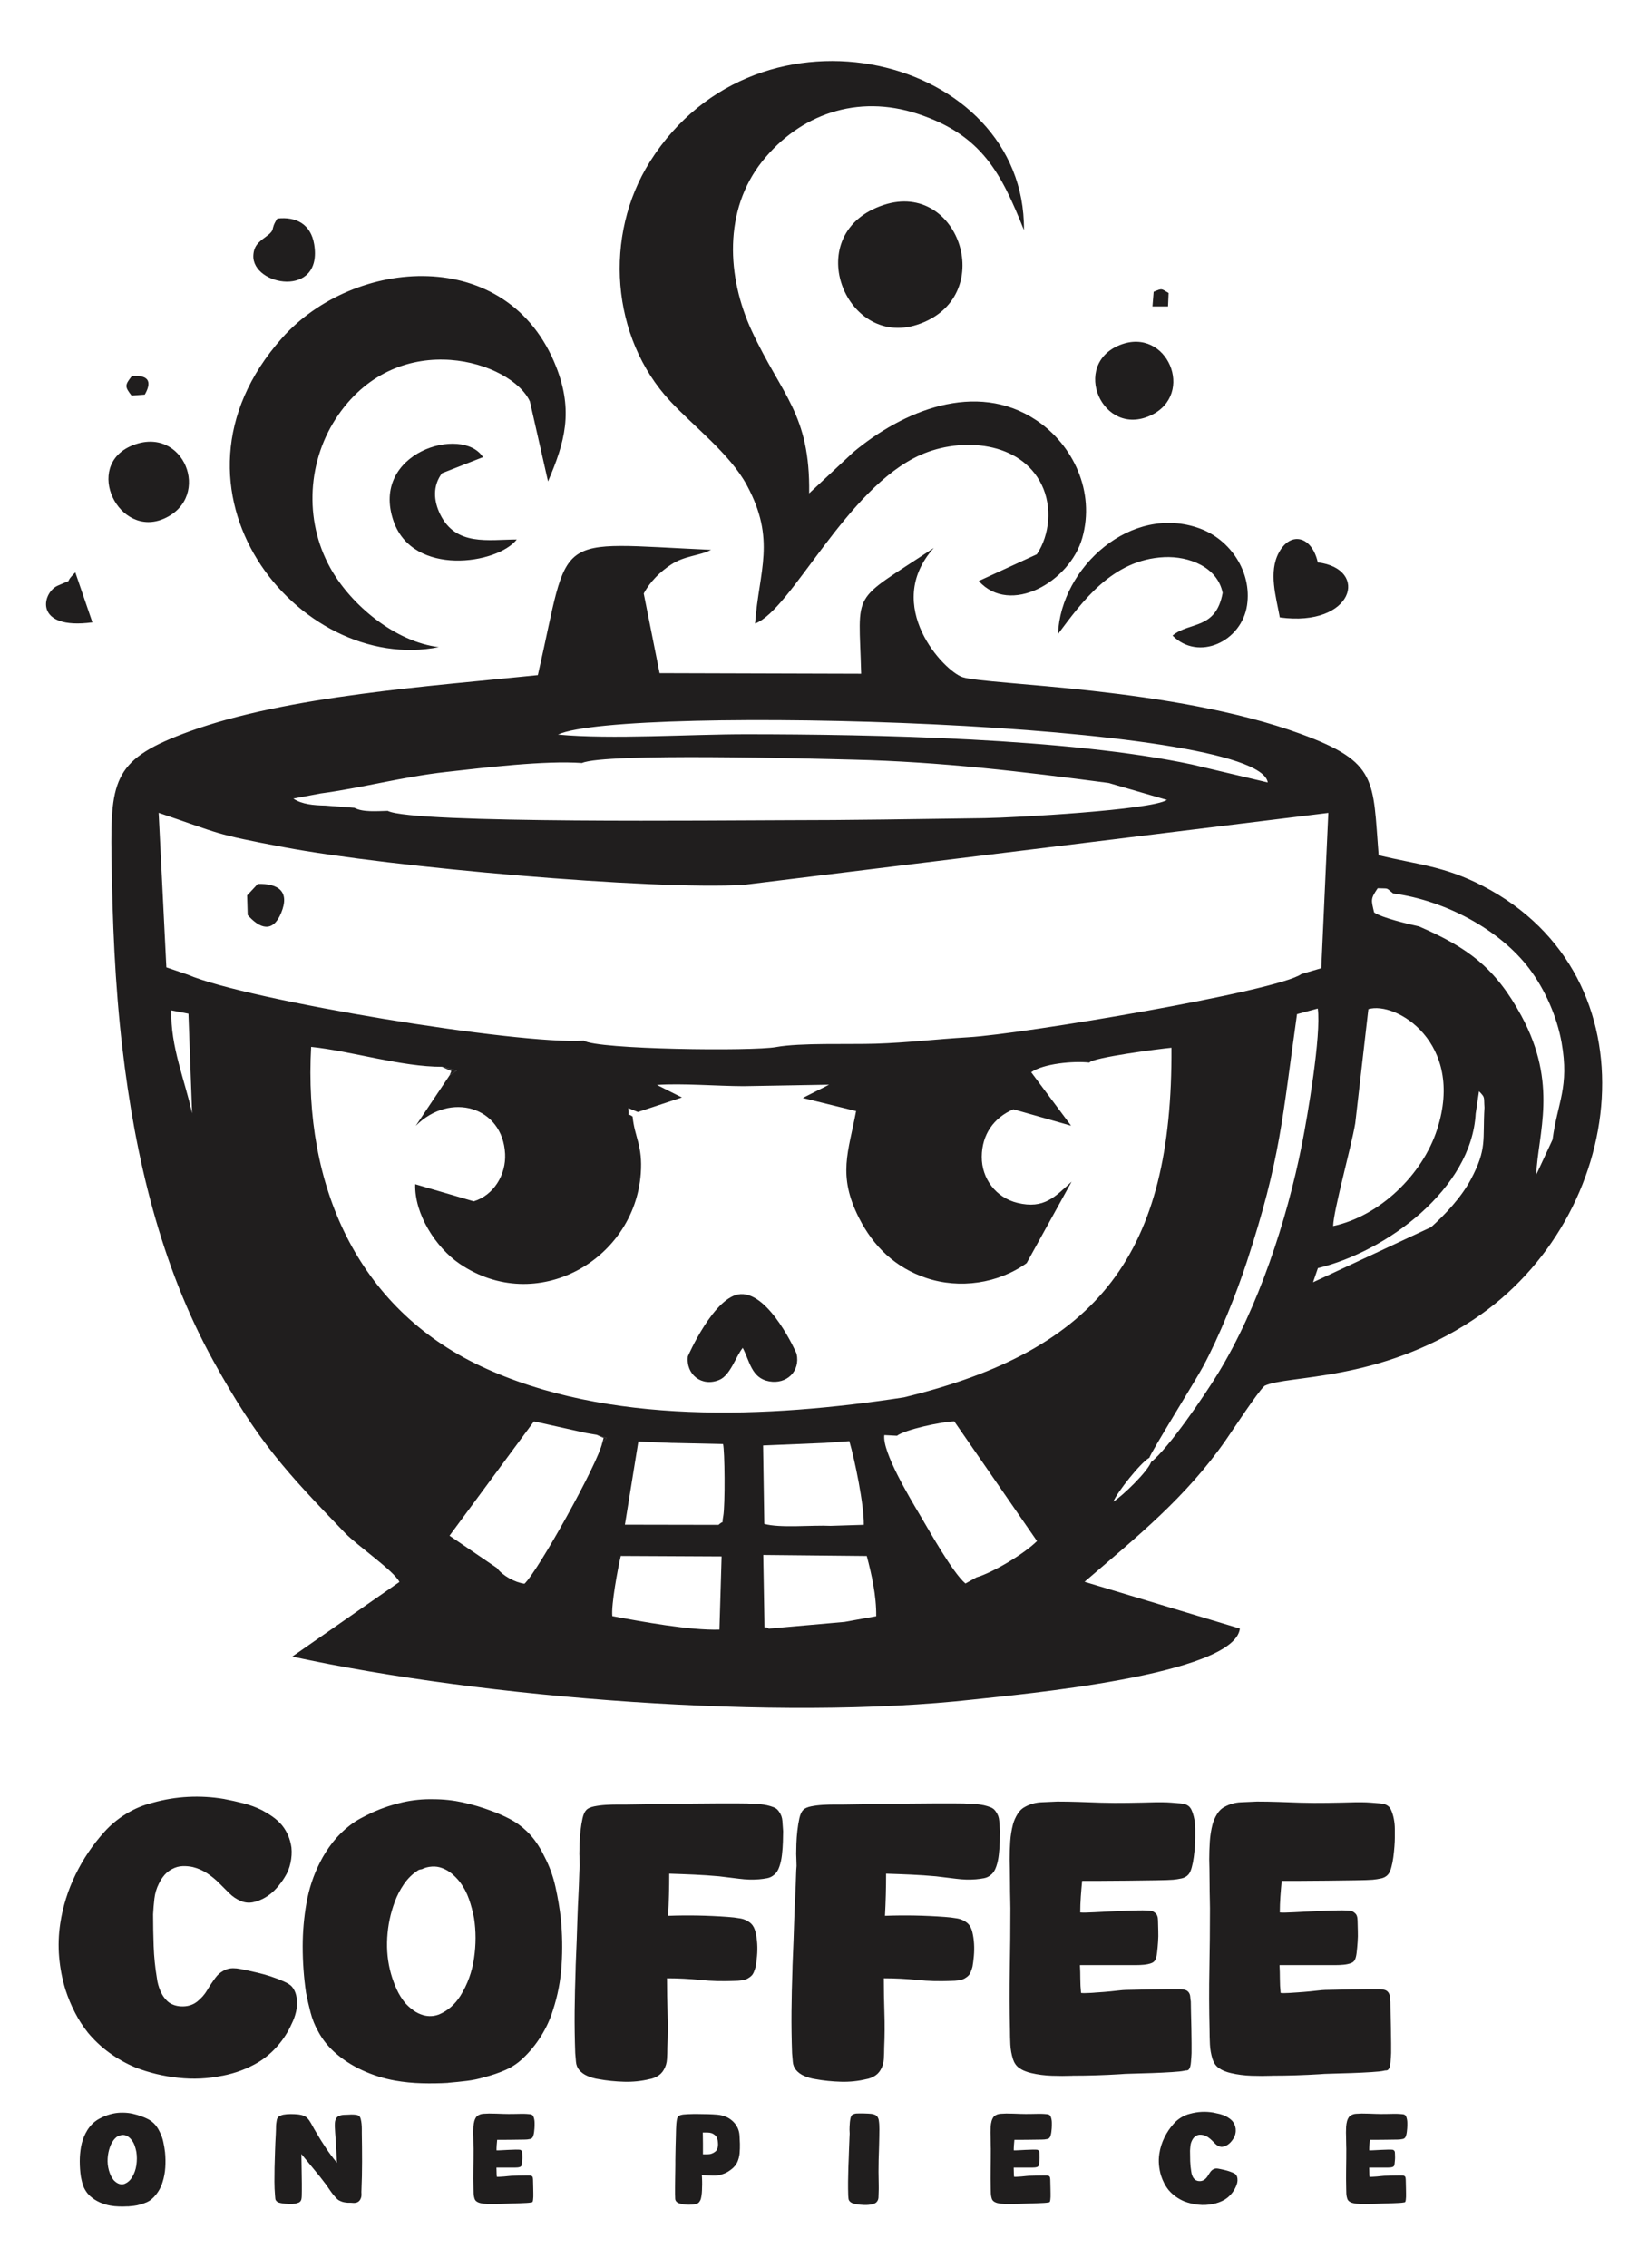 <?xml version="1.0" encoding="UTF-8"?>
<!DOCTYPE svg PUBLIC "-//W3C//DTD SVG 1.1//EN" "http://www.w3.org/Graphics/SVG/1.1/DTD/svg11.dtd">
<!-- Creator: CorelDRAW -->
<svg xmlns="http://www.w3.org/2000/svg" xml:space="preserve" width="40mm" height="55mm" style="shape-rendering:geometricPrecision; text-rendering:geometricPrecision; image-rendering:optimizeQuality; fill-rule:evenodd; clip-rule:evenodd"
viewBox="0 0 40 55"
 xmlns:xlink="http://www.w3.org/1999/xlink">
 <defs>
  <style type="text/css">
   <![CDATA[
    .fil0 {fill:#201E1E}
    .fil1 {fill:#201E1E;fill-rule:nonzero}
   ]]>
  </style>
 </defs>
 <g id="Capa_x0020_1">
  <g id="_798016136">
   <path id="_416569736" class="fil0" d="M10.916 26.078l0.169 -0.107 -0.356 -0.094 0.227 0.101 -0.041 0.1zm3.702 8.916l0.106 -0.114 -0.24 -0.078 0.167 0.074 -0.033 0.118zm11.062 -19.617c0.571,-0.756 1.302,-1.807 2.582,-1.864 0.594,-0.026 1.287,0.237 1.414,0.867 -0.166,0.904 -0.81,0.691 -1.216,1.036 0.625,0.628 1.675,0.151 1.808,-0.736 0.121,-0.811 -0.406,-1.59 -1.144,-1.861 -1.661,-0.609 -3.374,0.933 -3.445,2.558zm-13.136 -2.292c-0.689,0.001 -1.482,0.17 -1.863,-0.617 -0.16,-0.33 -0.18,-0.688 0.048,-0.991l0.994 -0.389c-0.499,-0.781 -2.751,-0.116 -2.17,1.554 0.472,1.354 2.522,1.042 2.99,0.443zm-9.34 -2.278c-1.193,0.493 -0.319,2.269 0.789,1.767 1.166,-0.529 0.462,-2.284 -0.789,-1.767zm27.858 4.168c1.791,0.245 2.189,-1.179 0.923,-1.335 -0.14,-0.632 -0.654,-0.768 -0.942,-0.242 -0.261,0.477 -0.069,1.083 0.02,1.576zm-28.819 0.12l-0.415 -1.212c-0.329,0.327 0.035,0.117 -0.429,0.323 -0.382,0.169 -0.593,1.082 0.844,0.889zm19.209 -10.125c-2.051,0.672 -0.948,3.475 0.805,2.907 1.979,-0.641 1.044,-3.513 -0.805,-2.907zm5.734 3.396c-1.204,0.476 -0.428,2.257 0.743,1.71 1.097,-0.513 0.397,-2.16 -0.743,-1.71zm-16.529 7.33c-1.059,-0.126 -2.14,-1.018 -2.643,-1.927 -0.643,-1.162 -0.557,-2.624 0.204,-3.715 1.493,-2.138 4.203,-1.288 4.644,-0.316l0.44 1.938c0.409,-0.95 0.619,-1.703 0.199,-2.776 -1.166,-2.978 -4.915,-2.661 -6.657,-0.7 -3.254,3.663 0.397,8.178 3.813,7.494zm7.371 16.995c0.171,0.325 0.21,0.734 0.64,0.812 0.426,0.078 0.761,-0.245 0.667,-0.669 -0.003,-0.015 -0.652,-1.48 -1.356,-1.447 -0.64,0.03 -1.284,1.511 -1.284,1.511 -0.05,0.444 0.343,0.75 0.768,0.568 0.269,-0.115 0.401,-0.579 0.566,-0.776zm-14.835 -23.096l0.322 -0.024c0.196,-0.348 0.057,-0.477 -0.313,-0.451 -0.173,0.218 -0.179,0.258 -0.008,0.475zm24.808 -2.518l-0.029 0.356 0.378 0 0.014 -0.327c-0.188,-0.109 -0.149,-0.117 -0.363,-0.029zm-21.268 -1.777c-0.193,0.289 -0.015,0.248 -0.296,0.454 -0.157,0.115 -0.277,0.209 -0.288,0.443 -0.033,0.737 1.698,1.045 1.476,-0.275 -0.081,-0.484 -0.437,-0.674 -0.892,-0.622zm11.595 9.824c0.887,-0.335 2.21,-3.291 4.016,-4.091 0.995,-0.441 2.431,-0.328 2.941,0.729 0.254,0.525 0.199,1.205 -0.119,1.682l-1.41 0.648c0.762,0.847 2.208,0.023 2.512,-1.043 0.32,-1.123 -0.221,-2.262 -1.119,-2.859 -1.465,-0.973 -3.243,-0.219 -4.438,0.778l-1.071 0.998c0.026,-1.926 -0.661,-2.367 -1.391,-3.936 -0.61,-1.312 -0.69,-2.931 0.249,-4.113 0.907,-1.141 2.307,-1.642 3.78,-1.155 1.559,0.515 2.023,1.441 2.575,2.818 0.04,-4.219 -6.436,-5.847 -9.076,-1.661 -1.131,1.793 -0.952,4.265 0.495,5.816 0.574,0.615 1.448,1.278 1.854,2.031 0.72,1.333 0.295,2.072 0.201,3.357zm-3.261 22.614l2.448 0.012 -0.053 1.775c-0.714,0.022 -1.875,-0.192 -2.599,-0.327 -0.032,-0.268 0.133,-1.163 0.205,-1.461zm-9.054 -15.543c0.298,0.334 0.609,0.436 0.811,-0.052 0.218,-0.528 -0.075,-0.716 -0.567,-0.704l-0.259 0.278 0.014 0.478zm14.486 17.143l-1.84 0.163c-0.125,-0.105 -0.099,0.113 -0.106,-0.207l-0.027 -1.58 2.512 0.025c0.118,0.444 0.236,0.972 0.229,1.461l-0.767 0.138zm-0.473 -4.342l0.589 -0.042c0.134,0.458 0.36,1.558 0.351,2.029l-0.806 0.025c-0.441,-0.022 -1.236,0.06 -1.609,-0.048l-0.029 -1.901 1.505 -0.063zm-3.696 0.001l1.219 0.027c0.043,0.13 0.055,1.492 0.005,1.752 -0.047,0.245 0.047,0.063 -0.115,0.208l-2.271 -0.004 0.326 -2.016 0.835 0.034zm5.443 -0.175c0.196,-0.15 1.08,-0.339 1.388,-0.349l2.009 2.904c-0.304,0.303 -1.051,0.756 -1.47,0.881l-0.267 0.149c-0.311,-0.262 -0.871,-1.27 -1.115,-1.679 -0.238,-0.4 -0.908,-1.517 -0.854,-1.921l0.308 0.016zm-9.709 3.21l-1.153 -0.785 2.049 -2.773 1.271 0.283 0.253 0.043 0.24 0.078 -0.106 0.114c-0.096,0.489 -1.56,3.116 -1.888,3.42 -0.234,-0.031 -0.533,-0.197 -0.666,-0.379zm23.755 -11.032l0.079 -0.532c0.155,0.159 0.114,0.126 0.133,0.396 -0.048,0.79 0.07,0.991 -0.334,1.748 -0.231,0.432 -0.627,0.852 -0.961,1.151l-2.866 1.338 0.118 -0.344c1.664,-0.402 3.734,-1.92 3.83,-3.756zm-3.461 2.736c0.008,-0.381 0.44,-1.918 0.536,-2.491l0.319 -2.769c0.663,-0.201 2.35,0.809 1.669,2.916 -0.355,1.099 -1.389,2.101 -2.524,2.345zm-17.005 -2.656c-0.155,-0.113 -0.07,0.066 -0.102,-0.204l0.232 0.095 1.068 -0.353 -0.605 -0.304c0.598,-0.043 1.462,0.028 2.1,0.03l2.077 -0.036 -0.637 0.322 1.293 0.318c-0.186,0.996 -0.456,1.552 0.07,2.591 0.353,0.698 0.884,1.205 1.629,1.456 0.814,0.274 1.75,0.136 2.44,-0.359l1.092 -1.976c-0.399,0.362 -0.665,0.673 -1.315,0.515 -0.521,-0.127 -0.869,-0.586 -0.866,-1.119 0.003,-0.541 0.292,-0.948 0.767,-1.151l1.401 0.398 -0.968 -1.297c0.294,-0.209 1.025,-0.277 1.411,-0.234 0.073,-0.121 1.723,-0.337 1.993,-0.36 0.03,4.977 -1.745,7.328 -6.496,8.48 -3.283,0.504 -7.196,0.686 -10.264,-0.756 -3.025,-1.421 -4.307,-4.405 -4.121,-7.745 0.981,0.102 2.201,0.487 3.178,0.483l0.356 0.094 -0.169 0.107 -0.826 1.231c0.836,-0.836 2.111,-0.469 2.169,0.68 0.025,0.502 -0.272,1.002 -0.761,1.151l-1.421 -0.415c-0.022,0.722 0.501,1.537 1.079,1.93 1.861,1.264 4.241,-0.082 4.396,-2.188 0.05,-0.682 -0.15,-0.875 -0.199,-1.386zm12.585 8.383c-0.091,0.239 -0.694,0.821 -0.916,0.959 0.089,-0.223 0.659,-0.946 0.877,-1.068 0.023,-0.111 1.123,-1.879 1.3,-2.207 0.394,-0.729 0.807,-1.76 1.063,-2.541 0.821,-2.508 0.857,-3.455 1.219,-6.009l0.504 -0.136c0.087,0.64 -0.247,2.601 -0.388,3.311 -0.365,1.834 -1.055,3.937 -2.031,5.535 -0.329,0.538 -1.203,1.822 -1.629,2.155zm-23.778 -10.957l0.414 0.08 0.089 2.417c-0.166,-0.773 -0.534,-1.636 -0.503,-2.498zm29.654 -2.836c1.249,0.167 2.58,0.867 3.303,1.822 0.384,0.507 0.675,1.171 0.786,1.796 0.192,1.086 -0.1,1.442 -0.22,2.353l-0.396 0.851c0.04,-0.995 0.54,-2.193 -0.361,-3.855 -0.626,-1.155 -1.292,-1.653 -2.486,-2.168 -0.247,-0.054 -0.906,-0.209 -1.088,-0.339 -0.072,-0.309 -0.089,-0.326 0.087,-0.586 0.292,0.012 0.185,-0.023 0.375,0.126zm-2.23 1.957c-0.6,0.419 -6.774,1.456 -8.086,1.531 -0.778,0.045 -1.47,0.132 -2.249,0.156 -0.651,0.02 -1.831,-0.025 -2.41,0.081 -0.569,0.105 -4.336,0.061 -4.67,-0.156 -1.572,0.105 -8.149,-0.974 -9.61,-1.599l-0.521 -0.178 -0.187 -3.748c1.526,0.515 1.306,0.507 3.035,0.833 2.581,0.487 8.955,1.045 11.161,0.915l14.194 -1.746 -0.171 3.767 -0.486 0.142zm-23.806 -4.382c0.987,-0.131 2.002,-0.406 3.05,-0.522 0.944,-0.105 2.379,-0.281 3.298,-0.217 0.561,-0.247 5.582,-0.105 6.577,-0.081 2.132,0.05 4.111,0.29 6.206,0.565l1.414 0.411c-0.372,0.247 -3.724,0.432 -4.419,0.442 -1.639,0.023 -3.264,0.051 -4.904,0.051 -1.311,0 -8.989,0.09 -9.588,-0.227 -0.255,0.005 -0.608,0.038 -0.809,-0.074l-0.707 -0.055c-0.277,-0.005 -0.57,-0.029 -0.776,-0.169l0.658 -0.124zm5.767 -1.429c1.547,-0.722 17.005,-0.327 17.226,1.162l-1.851 -0.438c-2.992,-0.637 -7.725,-0.73 -10.804,-0.731 -1.383,-0.001 -3.256,0.129 -4.57,0.008zm19.917 2.925c-0.145,-1.825 -0.012,-2.253 -1.891,-2.941 -3.103,-1.136 -7.598,-1.183 -8.205,-1.375 -0.45,-0.143 -1.955,-1.735 -0.701,-3.135 -2.046,1.363 -1.817,0.953 -1.763,3.051l-4.892 -0.014 -0.385 -1.931c0.153,-0.289 0.403,-0.532 0.663,-0.702 0.337,-0.221 0.685,-0.209 0.971,-0.358 -3.924,-0.176 -3.398,-0.482 -4.204,3.038 -2.584,0.27 -6.066,0.497 -8.457,1.366 -1.809,0.657 -1.92,1.127 -1.892,3.026 0.023,1.565 0.082,3.087 0.263,4.64 0.31,2.662 0.936,5.303 2.214,7.61 1.098,1.983 1.765,2.683 3.192,4.165 0.295,0.306 1.183,0.913 1.32,1.188l-2.602 1.81c4.674,1.012 11.814,1.57 16.547,1.039 1.045,-0.117 6.322,-0.583 6.454,-1.719l-3.77 -1.134c1.259,-1.083 2.458,-2.042 3.43,-3.439 0.179,-0.258 0.771,-1.162 0.937,-1.313 0.543,-0.272 2.758,-0.077 5.069,-1.605 3.753,-2.481 4.482,-8.318 0.23,-10.52 -0.928,-0.481 -1.56,-0.512 -2.525,-0.745z"/>
   <path id="_792894432" class="fil1" d="M5.394 50.345c-0.347,0.073 -0.702,0.09 -1.067,0.05 -0.365,-0.04 -0.712,-0.123 -1.04,-0.251 -0.219,-0.091 -0.427,-0.208 -0.625,-0.351 -0.198,-0.143 -0.372,-0.306 -0.524,-0.488 -0.122,-0.152 -0.228,-0.316 -0.319,-0.493 -0.091,-0.176 -0.167,-0.359 -0.228,-0.547 -0.079,-0.256 -0.131,-0.52 -0.155,-0.794 -0.024,-0.274 -0.015,-0.547 0.027,-0.821 0.061,-0.407 0.184,-0.801 0.369,-1.181 0.185,-0.38 0.418,-0.725 0.698,-1.035 0.152,-0.17 0.33,-0.318 0.534,-0.442 0.204,-0.125 0.418,-0.214 0.643,-0.269 0.28,-0.079 0.566,-0.126 0.858,-0.141 0.292,-0.015 0.581,0.002 0.867,0.05 0.158,0.03 0.316,0.065 0.474,0.105 0.158,0.04 0.31,0.096 0.456,0.169 0.091,0.049 0.178,0.102 0.26,0.16 0.082,0.058 0.157,0.126 0.224,0.205 0.122,0.152 0.198,0.331 0.228,0.538 0.012,0.122 0.005,0.246 -0.023,0.374 -0.027,0.128 -0.074,0.243 -0.141,0.347 -0.055,0.091 -0.122,0.181 -0.201,0.269 -0.079,0.088 -0.167,0.161 -0.265,0.219 -0.097,0.058 -0.198,0.097 -0.301,0.119 -0.103,0.021 -0.204,0.011 -0.301,-0.032 -0.103,-0.043 -0.196,-0.105 -0.278,-0.187 -0.082,-0.082 -0.166,-0.166 -0.251,-0.251 -0.085,-0.085 -0.181,-0.163 -0.287,-0.233 -0.106,-0.07 -0.221,-0.12 -0.342,-0.15 -0.079,-0.018 -0.163,-0.026 -0.251,-0.023 -0.088,0.003 -0.172,0.026 -0.251,0.068 -0.073,0.036 -0.137,0.087 -0.192,0.15 -0.055,0.064 -0.1,0.135 -0.137,0.214 -0.055,0.11 -0.09,0.228 -0.105,0.356 -0.015,0.128 -0.026,0.255 -0.032,0.383 0,0.255 0.005,0.512 0.014,0.771 0.009,0.259 0.035,0.515 0.078,0.771 0.012,0.109 0.043,0.219 0.091,0.328 0.049,0.109 0.116,0.198 0.201,0.265 0.097,0.067 0.213,0.099 0.347,0.096 0.134,-0.003 0.249,-0.044 0.347,-0.123 0.097,-0.079 0.176,-0.17 0.237,-0.274 0.061,-0.103 0.128,-0.204 0.201,-0.301 0.049,-0.067 0.111,-0.122 0.187,-0.164 0.076,-0.043 0.154,-0.064 0.233,-0.064 0.061,0 0.12,0.006 0.178,0.018 0.058,0.012 0.117,0.024 0.178,0.036 0.055,0.012 0.135,0.03 0.242,0.055 0.106,0.024 0.214,0.055 0.324,0.091 0.11,0.036 0.213,0.076 0.31,0.119 0.097,0.043 0.164,0.085 0.201,0.128 0.067,0.079 0.106,0.179 0.118,0.301 0.012,0.103 0.006,0.207 -0.018,0.31 -0.024,0.103 -0.061,0.204 -0.11,0.301 -0.085,0.189 -0.196,0.362 -0.333,0.52 -0.137,0.158 -0.293,0.292 -0.47,0.401 -0.134,0.079 -0.274,0.146 -0.42,0.201 -0.146,0.055 -0.298,0.097 -0.456,0.128zm5.483 0.173c-0.213,0.012 -0.427,0.015 -0.643,0.009 -0.216,-0.006 -0.43,-0.027 -0.643,-0.064 -0.274,-0.049 -0.54,-0.132 -0.798,-0.251 -0.258,-0.119 -0.488,-0.269 -0.689,-0.452 -0.158,-0.146 -0.286,-0.31 -0.383,-0.493 -0.079,-0.14 -0.14,-0.29 -0.182,-0.452 -0.043,-0.161 -0.079,-0.321 -0.11,-0.479 -0.055,-0.371 -0.082,-0.748 -0.082,-1.131 0,-0.347 0.03,-0.695 0.091,-1.044 0.061,-0.35 0.17,-0.68 0.328,-0.99 0.085,-0.17 0.189,-0.333 0.31,-0.488 0.122,-0.155 0.259,-0.29 0.41,-0.406 0.085,-0.067 0.176,-0.126 0.274,-0.178 0.097,-0.052 0.198,-0.102 0.301,-0.15 0.231,-0.103 0.47,-0.182 0.716,-0.237 0.246,-0.055 0.494,-0.079 0.744,-0.073 0.243,0 0.482,0.026 0.716,0.077 0.234,0.052 0.464,0.12 0.689,0.205 0.152,0.055 0.301,0.12 0.447,0.196 0.146,0.076 0.28,0.172 0.401,0.287 0.091,0.085 0.173,0.181 0.246,0.287 0.073,0.106 0.137,0.217 0.192,0.333 0.122,0.231 0.211,0.476 0.269,0.734 0.058,0.259 0.102,0.518 0.132,0.78 0.036,0.371 0.043,0.745 0.018,1.122 -0.024,0.377 -0.094,0.742 -0.21,1.095 -0.067,0.219 -0.164,0.43 -0.292,0.634 -0.128,0.204 -0.277,0.385 -0.447,0.543 -0.122,0.116 -0.263,0.208 -0.424,0.278 -0.161,0.07 -0.327,0.126 -0.497,0.169 -0.14,0.043 -0.284,0.073 -0.433,0.091 -0.149,0.018 -0.299,0.033 -0.452,0.046zm-0.602 -1.642c0.128,0.036 0.255,0.03 0.383,-0.018 0.213,-0.091 0.386,-0.243 0.52,-0.456 0.17,-0.274 0.28,-0.576 0.328,-0.908 0.049,-0.331 0.049,-0.655 0,-0.972 -0.03,-0.158 -0.071,-0.312 -0.123,-0.461 -0.052,-0.149 -0.123,-0.284 -0.214,-0.406 -0.061,-0.079 -0.128,-0.149 -0.201,-0.21 -0.073,-0.061 -0.152,-0.106 -0.237,-0.137 -0.079,-0.03 -0.163,-0.043 -0.251,-0.036 -0.088,0.006 -0.169,0.027 -0.242,0.064 -0.012,0 -0.029,0.003 -0.05,0.009 -0.021,0.006 -0.035,0.012 -0.041,0.018 -0.134,0.085 -0.248,0.196 -0.342,0.333 -0.094,0.137 -0.169,0.281 -0.224,0.433 -0.103,0.274 -0.164,0.562 -0.182,0.867 -0.018,0.304 0.012,0.596 0.091,0.876 0.036,0.128 0.082,0.252 0.137,0.374 0.055,0.122 0.125,0.234 0.21,0.338 0.061,0.067 0.128,0.126 0.201,0.178 0.073,0.052 0.152,0.09 0.237,0.114zm5.492 1.551c-0.201,0.049 -0.407,0.07 -0.62,0.064 -0.213,-0.006 -0.42,-0.027 -0.62,-0.064 -0.085,-0.012 -0.172,-0.036 -0.26,-0.073 -0.088,-0.036 -0.16,-0.088 -0.214,-0.155 -0.043,-0.055 -0.067,-0.119 -0.073,-0.192 -0.006,-0.073 -0.012,-0.143 -0.018,-0.21 -0.012,-0.341 -0.017,-0.678 -0.014,-1.013 0.003,-0.334 0.011,-0.672 0.023,-1.012 0,-0.049 0.003,-0.138 0.009,-0.269 0.006,-0.131 0.012,-0.281 0.018,-0.452 0.006,-0.17 0.012,-0.35 0.018,-0.538 0.006,-0.189 0.014,-0.368 0.023,-0.538 0.009,-0.17 0.015,-0.319 0.018,-0.447 0.003,-0.128 0.008,-0.219 0.014,-0.274 0,-0.018 -0.002,-0.067 -0.004,-0.146 -0.003,-0.079 -0.005,-0.128 -0.005,-0.146 0,-0.061 0.002,-0.141 0.005,-0.242 0.003,-0.1 0.011,-0.205 0.023,-0.315 0.012,-0.109 0.029,-0.211 0.05,-0.306 0.021,-0.094 0.053,-0.163 0.096,-0.205 0.036,-0.036 0.099,-0.064 0.187,-0.082 0.088,-0.018 0.182,-0.03 0.283,-0.036 0.1,-0.006 0.198,-0.009 0.292,-0.009 0.094,0 0.169,0 0.224,0 0.067,0 0.179,-0.002 0.338,-0.005 0.158,-0.003 0.339,-0.006 0.543,-0.009 0.204,-0.003 0.418,-0.006 0.643,-0.009 0.225,-0.003 0.439,-0.005 0.643,-0.005 0.204,0 0.385,0 0.543,0 0.158,0 0.271,0.003 0.338,0.009 0.061,0 0.119,0.003 0.173,0.009 0.055,0.006 0.113,0.015 0.173,0.027 0.055,0.012 0.11,0.029 0.164,0.05 0.055,0.021 0.097,0.056 0.128,0.105 0.049,0.067 0.076,0.141 0.082,0.224 0.006,0.082 0.012,0.166 0.018,0.251 0,0.067 -0.002,0.152 -0.005,0.255 -0.003,0.103 -0.011,0.208 -0.023,0.315 -0.012,0.106 -0.033,0.204 -0.064,0.292 -0.03,0.088 -0.073,0.154 -0.128,0.196 -0.049,0.043 -0.105,0.07 -0.169,0.082 -0.064,0.012 -0.129,0.021 -0.196,0.027 -0.158,0.012 -0.319,0.008 -0.483,-0.014 -0.164,-0.021 -0.325,-0.041 -0.483,-0.059 -0.201,-0.018 -0.401,-0.032 -0.602,-0.041 -0.201,-0.009 -0.404,-0.017 -0.611,-0.023 0,0.347 -0.009,0.687 -0.027,1.022 0.48,-0.018 0.964,-0.009 1.45,0.027 0.097,0.006 0.198,0.018 0.301,0.036 0.103,0.018 0.192,0.061 0.265,0.128 0.049,0.049 0.084,0.117 0.105,0.205 0.021,0.088 0.035,0.182 0.041,0.283 0.006,0.1 0.004,0.201 -0.005,0.301 -0.009,0.1 -0.02,0.184 -0.032,0.251 -0.012,0.049 -0.029,0.097 -0.05,0.146 -0.021,0.049 -0.056,0.088 -0.105,0.119 -0.049,0.036 -0.106,0.059 -0.173,0.069 -0.067,0.009 -0.134,0.014 -0.201,0.014 -0.274,0.012 -0.544,0.005 -0.812,-0.023 -0.268,-0.027 -0.538,-0.041 -0.812,-0.041 0,0.28 0.005,0.558 0.014,0.835 0.009,0.277 0.008,0.558 -0.005,0.844 0,0.091 -0.003,0.185 -0.009,0.283 -0.006,0.097 -0.033,0.185 -0.082,0.265 -0.036,0.061 -0.085,0.11 -0.146,0.146 -0.061,0.036 -0.125,0.061 -0.192,0.073zm5.263 0c-0.201,0.049 -0.407,0.07 -0.62,0.064 -0.213,-0.006 -0.42,-0.027 -0.62,-0.064 -0.085,-0.012 -0.172,-0.036 -0.26,-0.073 -0.088,-0.036 -0.16,-0.088 -0.214,-0.155 -0.043,-0.055 -0.067,-0.119 -0.073,-0.192 -0.006,-0.073 -0.012,-0.143 -0.018,-0.21 -0.012,-0.341 -0.017,-0.678 -0.014,-1.013 0.003,-0.334 0.011,-0.672 0.023,-1.012 0,-0.049 0.003,-0.138 0.009,-0.269 0.006,-0.131 0.012,-0.281 0.018,-0.452 0.006,-0.17 0.012,-0.35 0.018,-0.538 0.006,-0.189 0.014,-0.368 0.023,-0.538 0.009,-0.17 0.015,-0.319 0.018,-0.447 0.003,-0.128 0.008,-0.219 0.014,-0.274 0,-0.018 -0.002,-0.067 -0.004,-0.146 -0.003,-0.079 -0.005,-0.128 -0.005,-0.146 0,-0.061 0.002,-0.141 0.005,-0.242 0.003,-0.1 0.011,-0.205 0.023,-0.315 0.012,-0.109 0.029,-0.211 0.05,-0.306 0.021,-0.094 0.053,-0.163 0.096,-0.205 0.036,-0.036 0.099,-0.064 0.187,-0.082 0.088,-0.018 0.182,-0.03 0.283,-0.036 0.1,-0.006 0.198,-0.009 0.292,-0.009 0.094,0 0.169,0 0.224,0 0.067,0 0.179,-0.002 0.338,-0.005 0.158,-0.003 0.339,-0.006 0.543,-0.009 0.204,-0.003 0.418,-0.006 0.643,-0.009 0.225,-0.003 0.439,-0.005 0.643,-0.005 0.204,0 0.385,0 0.543,0 0.158,0 0.271,0.003 0.338,0.009 0.061,0 0.119,0.003 0.173,0.009 0.055,0.006 0.113,0.015 0.173,0.027 0.055,0.012 0.11,0.029 0.164,0.05 0.055,0.021 0.097,0.056 0.128,0.105 0.049,0.067 0.076,0.141 0.082,0.224 0.006,0.082 0.012,0.166 0.018,0.251 0,0.067 -0.002,0.152 -0.005,0.255 -0.003,0.103 -0.011,0.208 -0.023,0.315 -0.012,0.106 -0.033,0.204 -0.064,0.292 -0.03,0.088 -0.073,0.154 -0.128,0.196 -0.049,0.043 -0.105,0.07 -0.169,0.082 -0.064,0.012 -0.129,0.021 -0.196,0.027 -0.158,0.012 -0.319,0.008 -0.483,-0.014 -0.164,-0.021 -0.325,-0.041 -0.483,-0.059 -0.201,-0.018 -0.401,-0.032 -0.602,-0.041 -0.201,-0.009 -0.404,-0.017 -0.611,-0.023 0,0.347 -0.009,0.687 -0.027,1.022 0.48,-0.018 0.964,-0.009 1.45,0.027 0.097,0.006 0.198,0.018 0.301,0.036 0.103,0.018 0.192,0.061 0.265,0.128 0.049,0.049 0.084,0.117 0.105,0.205 0.021,0.088 0.035,0.182 0.041,0.283 0.006,0.1 0.004,0.201 -0.005,0.301 -0.009,0.1 -0.02,0.184 -0.032,0.251 -0.012,0.049 -0.029,0.097 -0.05,0.146 -0.021,0.049 -0.056,0.088 -0.105,0.119 -0.049,0.036 -0.106,0.059 -0.173,0.069 -0.067,0.009 -0.134,0.014 -0.201,0.014 -0.274,0.012 -0.544,0.005 -0.812,-0.023 -0.268,-0.027 -0.538,-0.041 -0.812,-0.041 0,0.28 0.005,0.558 0.014,0.835 0.009,0.277 0.008,0.558 -0.005,0.844 0,0.091 -0.003,0.185 -0.009,0.283 -0.006,0.097 -0.033,0.185 -0.082,0.265 -0.036,0.061 -0.085,0.11 -0.146,0.146 -0.061,0.036 -0.125,0.061 -0.192,0.073zm4.999 -0.082c-0.164,0.006 -0.331,0.006 -0.502,0 -0.17,-0.006 -0.335,-0.027 -0.493,-0.064 -0.055,-0.012 -0.108,-0.029 -0.16,-0.05 -0.052,-0.021 -0.099,-0.047 -0.141,-0.077 -0.067,-0.049 -0.116,-0.119 -0.146,-0.21 -0.036,-0.116 -0.058,-0.234 -0.064,-0.356 -0.006,-0.122 -0.009,-0.243 -0.009,-0.365 -0.012,-0.493 -0.014,-0.982 -0.004,-1.469 0.009,-0.486 0.014,-0.976 0.014,-1.469 0,-0.036 -0.002,-0.113 -0.004,-0.228 -0.003,-0.116 -0.005,-0.237 -0.005,-0.365 0,-0.128 -0.002,-0.249 -0.004,-0.365 -0.003,-0.116 -0.005,-0.192 -0.005,-0.228 0,-0.146 0.005,-0.29 0.014,-0.433 0.009,-0.143 0.032,-0.284 0.068,-0.424 0.024,-0.085 0.061,-0.167 0.11,-0.246 0.049,-0.079 0.109,-0.137 0.182,-0.173 0.122,-0.067 0.249,-0.103 0.383,-0.11 0.134,-0.006 0.268,-0.012 0.401,-0.018 0.176,0 0.351,0.003 0.525,0.009 0.173,0.006 0.348,0.012 0.524,0.018 0.225,0.006 0.449,0.008 0.67,0.004 0.222,-0.003 0.446,-0.008 0.67,-0.014 0.036,0 0.09,0 0.16,0 0.07,0 0.143,0.003 0.219,0.009 0.076,0.006 0.149,0.012 0.219,0.018 0.07,0.006 0.12,0.018 0.15,0.036 0.055,0.024 0.096,0.068 0.123,0.132 0.027,0.064 0.049,0.135 0.064,0.214 0.015,0.079 0.023,0.16 0.023,0.242 0,0.082 0,0.153 0,0.214 0,0.049 -0.003,0.116 -0.009,0.201 -0.006,0.085 -0.015,0.173 -0.027,0.265 -0.012,0.091 -0.029,0.175 -0.05,0.251 -0.021,0.076 -0.047,0.132 -0.078,0.169 -0.043,0.049 -0.099,0.081 -0.169,0.096 -0.07,0.015 -0.138,0.026 -0.205,0.032 -0.073,0.006 -0.214,0.011 -0.424,0.014 -0.21,0.003 -0.436,0.006 -0.68,0.009 -0.243,0.003 -0.47,0.005 -0.68,0.005 -0.21,0 -0.351,0 -0.424,0 -0.012,0.128 -0.023,0.255 -0.032,0.383 -0.009,0.128 -0.014,0.256 -0.014,0.383 0.061,0.006 0.175,0.004 0.342,-0.005 0.167,-0.009 0.345,-0.018 0.534,-0.027 0.189,-0.009 0.365,-0.015 0.529,-0.018 0.164,-0.003 0.277,0.002 0.338,0.014 0.043,0.018 0.079,0.046 0.109,0.082 0.018,0.03 0.029,0.064 0.032,0.1 0.003,0.036 0.005,0.073 0.005,0.11 0,0.043 0.002,0.106 0.005,0.192 0.003,0.085 0.002,0.173 -0.005,0.265 -0.006,0.091 -0.014,0.176 -0.023,0.255 -0.009,0.079 -0.023,0.137 -0.041,0.173 -0.018,0.043 -0.053,0.073 -0.105,0.091 -0.052,0.018 -0.109,0.03 -0.173,0.036 -0.064,0.006 -0.129,0.009 -0.196,0.009 -0.067,0 -0.122,0 -0.164,0 -0.036,0 -0.113,0 -0.228,0 -0.116,0 -0.239,0 -0.369,0 -0.131,0 -0.254,0 -0.369,0 -0.116,0 -0.192,0 -0.228,0 0.006,0.11 0.009,0.221 0.009,0.333 0,0.113 0.006,0.227 0.018,0.342 0.036,0.006 0.108,0.006 0.214,0 0.106,-0.006 0.217,-0.014 0.333,-0.023 0.116,-0.009 0.225,-0.02 0.328,-0.032 0.103,-0.012 0.173,-0.018 0.21,-0.018 0.043,0 0.126,-0.002 0.251,-0.005 0.125,-0.003 0.257,-0.006 0.397,-0.009 0.14,-0.003 0.272,-0.005 0.397,-0.005 0.125,0 0.208,0 0.251,0 0.043,0 0.085,0.005 0.128,0.014 0.043,0.009 0.076,0.029 0.1,0.059 0.024,0.03 0.038,0.067 0.041,0.11 0.003,0.043 0.008,0.082 0.014,0.119 0,0.043 0.002,0.125 0.004,0.246 0.003,0.122 0.006,0.249 0.009,0.383 0.003,0.134 0.005,0.26 0.005,0.379 0,0.119 0,0.199 0,0.242 0,0.024 -0.002,0.055 -0.005,0.091 -0.003,0.036 -0.006,0.076 -0.009,0.119 -0.003,0.043 -0.009,0.081 -0.018,0.114 -0.009,0.033 -0.023,0.059 -0.041,0.077 -0.012,0.012 -0.029,0.018 -0.05,0.018 -0.021,0 -0.041,0.003 -0.059,0.009 -0.055,0.012 -0.155,0.023 -0.301,0.032 -0.146,0.009 -0.304,0.017 -0.474,0.023 -0.17,0.006 -0.328,0.011 -0.474,0.014 -0.146,0.003 -0.246,0.008 -0.301,0.014 -0.195,0.012 -0.388,0.021 -0.579,0.027 -0.192,0.006 -0.385,0.009 -0.579,0.009zm4.844 0c-0.164,0.006 -0.331,0.006 -0.502,0 -0.17,-0.006 -0.335,-0.027 -0.493,-0.064 -0.055,-0.012 -0.108,-0.029 -0.16,-0.05 -0.052,-0.021 -0.099,-0.047 -0.141,-0.077 -0.067,-0.049 -0.116,-0.119 -0.146,-0.21 -0.036,-0.116 -0.058,-0.234 -0.064,-0.356 -0.006,-0.122 -0.009,-0.243 -0.009,-0.365 -0.012,-0.493 -0.014,-0.982 -0.004,-1.469 0.009,-0.486 0.014,-0.976 0.014,-1.469 0,-0.036 -0.002,-0.113 -0.004,-0.228 -0.003,-0.116 -0.005,-0.237 -0.005,-0.365 0,-0.128 -0.002,-0.249 -0.004,-0.365 -0.003,-0.116 -0.005,-0.192 -0.005,-0.228 0,-0.146 0.005,-0.29 0.014,-0.433 0.009,-0.143 0.032,-0.284 0.068,-0.424 0.024,-0.085 0.061,-0.167 0.11,-0.246 0.049,-0.079 0.109,-0.137 0.182,-0.173 0.122,-0.067 0.249,-0.103 0.383,-0.11 0.134,-0.006 0.268,-0.012 0.401,-0.018 0.176,0 0.351,0.003 0.525,0.009 0.173,0.006 0.348,0.012 0.524,0.018 0.225,0.006 0.449,0.008 0.67,0.004 0.222,-0.003 0.446,-0.008 0.67,-0.014 0.036,0 0.09,0 0.16,0 0.07,0 0.143,0.003 0.219,0.009 0.076,0.006 0.149,0.012 0.219,0.018 0.07,0.006 0.12,0.018 0.15,0.036 0.055,0.024 0.096,0.068 0.123,0.132 0.027,0.064 0.049,0.135 0.064,0.214 0.015,0.079 0.023,0.16 0.023,0.242 0,0.082 0,0.153 0,0.214 0,0.049 -0.003,0.116 -0.009,0.201 -0.006,0.085 -0.015,0.173 -0.027,0.265 -0.012,0.091 -0.029,0.175 -0.05,0.251 -0.021,0.076 -0.047,0.132 -0.078,0.169 -0.043,0.049 -0.099,0.081 -0.169,0.096 -0.07,0.015 -0.138,0.026 -0.205,0.032 -0.073,0.006 -0.214,0.011 -0.424,0.014 -0.21,0.003 -0.436,0.006 -0.68,0.009 -0.243,0.003 -0.47,0.005 -0.68,0.005 -0.21,0 -0.351,0 -0.424,0 -0.012,0.128 -0.023,0.255 -0.032,0.383 -0.009,0.128 -0.014,0.256 -0.014,0.383 0.061,0.006 0.175,0.004 0.342,-0.005 0.167,-0.009 0.345,-0.018 0.534,-0.027 0.189,-0.009 0.365,-0.015 0.529,-0.018 0.164,-0.003 0.277,0.002 0.338,0.014 0.043,0.018 0.079,0.046 0.109,0.082 0.018,0.03 0.029,0.064 0.032,0.1 0.003,0.036 0.005,0.073 0.005,0.11 0,0.043 0.002,0.106 0.005,0.192 0.003,0.085 0.002,0.173 -0.005,0.265 -0.006,0.091 -0.014,0.176 -0.023,0.255 -0.009,0.079 -0.023,0.137 -0.041,0.173 -0.018,0.043 -0.053,0.073 -0.105,0.091 -0.052,0.018 -0.109,0.03 -0.173,0.036 -0.064,0.006 -0.129,0.009 -0.196,0.009 -0.067,0 -0.122,0 -0.164,0 -0.036,0 -0.113,0 -0.228,0 -0.116,0 -0.239,0 -0.369,0 -0.131,0 -0.254,0 -0.369,0 -0.116,0 -0.192,0 -0.228,0 0.006,0.11 0.009,0.221 0.009,0.333 0,0.113 0.006,0.227 0.018,0.342 0.036,0.006 0.108,0.006 0.214,0 0.106,-0.006 0.217,-0.014 0.333,-0.023 0.116,-0.009 0.225,-0.02 0.328,-0.032 0.103,-0.012 0.173,-0.018 0.21,-0.018 0.043,0 0.126,-0.002 0.251,-0.005 0.125,-0.003 0.257,-0.006 0.397,-0.009 0.14,-0.003 0.272,-0.005 0.397,-0.005 0.125,0 0.208,0 0.251,0 0.043,0 0.085,0.005 0.128,0.014 0.043,0.009 0.076,0.029 0.1,0.059 0.024,0.03 0.038,0.067 0.041,0.11 0.003,0.043 0.008,0.082 0.014,0.119 0,0.043 0.002,0.125 0.004,0.246 0.003,0.122 0.006,0.249 0.009,0.383 0.003,0.134 0.005,0.26 0.005,0.379 0,0.119 0,0.199 0,0.242 0,0.024 -0.002,0.055 -0.005,0.091 -0.003,0.036 -0.006,0.076 -0.009,0.119 -0.003,0.043 -0.009,0.081 -0.018,0.114 -0.009,0.033 -0.023,0.059 -0.041,0.077 -0.012,0.012 -0.029,0.018 -0.05,0.018 -0.021,0 -0.041,0.003 -0.059,0.009 -0.055,0.012 -0.155,0.023 -0.301,0.032 -0.146,0.009 -0.304,0.017 -0.474,0.023 -0.17,0.006 -0.328,0.011 -0.474,0.014 -0.146,0.003 -0.246,0.008 -0.301,0.014 -0.195,0.012 -0.388,0.021 -0.579,0.027 -0.192,0.006 -0.385,0.009 -0.579,0.009z"/>
   <path id="_781771792" class="fil1" d="M3.102 53.513c-0.07,0.004 -0.141,0.005 -0.212,0.003 -0.071,-0.002 -0.142,-0.009 -0.212,-0.021 -0.09,-0.016 -0.178,-0.044 -0.264,-0.083 -0.085,-0.039 -0.161,-0.089 -0.228,-0.149 -0.052,-0.048 -0.094,-0.102 -0.127,-0.163 -0.026,-0.046 -0.046,-0.096 -0.06,-0.149 -0.014,-0.053 -0.026,-0.106 -0.036,-0.158 -0.018,-0.122 -0.027,-0.247 -0.027,-0.374 0,-0.115 0.01,-0.23 0.03,-0.345 0.02,-0.116 0.056,-0.224 0.108,-0.327 0.028,-0.056 0.062,-0.11 0.102,-0.161 0.04,-0.051 0.085,-0.096 0.136,-0.134 0.028,-0.022 0.058,-0.042 0.09,-0.059 0.032,-0.017 0.065,-0.034 0.099,-0.05 0.076,-0.034 0.155,-0.06 0.237,-0.078 0.081,-0.018 0.163,-0.026 0.245,-0.024 0.08,0 0.159,0.009 0.237,0.026 0.077,0.017 0.153,0.04 0.228,0.068 0.05,0.018 0.099,0.04 0.148,0.065 0.048,0.025 0.092,0.057 0.133,0.095 0.03,0.028 0.057,0.06 0.081,0.095 0.024,0.035 0.045,0.072 0.063,0.11 0.04,0.076 0.07,0.157 0.089,0.243 0.019,0.085 0.034,0.171 0.044,0.258 0.012,0.122 0.014,0.246 0.006,0.371 -0.008,0.125 -0.031,0.245 -0.069,0.362 -0.022,0.072 -0.054,0.142 -0.096,0.209 -0.042,0.067 -0.091,0.127 -0.148,0.179 -0.04,0.038 -0.087,0.069 -0.14,0.092 -0.053,0.023 -0.108,0.042 -0.164,0.056 -0.046,0.014 -0.094,0.024 -0.143,0.03 -0.049,0.006 -0.099,0.011 -0.149,0.015zm-0.199 -0.542c0.042,0.012 0.084,0.01 0.127,-0.006 0.07,-0.03 0.128,-0.08 0.172,-0.151 0.056,-0.09 0.092,-0.19 0.108,-0.3 0.016,-0.11 0.016,-0.216 0,-0.321 -0.01,-0.052 -0.024,-0.103 -0.041,-0.152 -0.017,-0.049 -0.041,-0.094 -0.071,-0.134 -0.02,-0.026 -0.042,-0.049 -0.066,-0.069 -0.024,-0.02 -0.05,-0.035 -0.078,-0.045 -0.026,-0.01 -0.054,-0.014 -0.083,-0.012 -0.029,0.002 -0.056,0.009 -0.08,0.021 -0.004,0 -0.009,0.001 -0.017,0.003 -0.007,0.002 -0.012,0.004 -0.014,0.006 -0.044,0.028 -0.082,0.065 -0.113,0.11 -0.031,0.045 -0.056,0.093 -0.074,0.143 -0.034,0.09 -0.054,0.186 -0.06,0.286 -0.006,0.101 0.004,0.197 0.03,0.289 0.012,0.042 0.027,0.083 0.045,0.124 0.018,0.04 0.041,0.077 0.069,0.111 0.02,0.022 0.042,0.042 0.066,0.059 0.024,0.017 0.05,0.03 0.078,0.038zm4.288 0.473c-0.058,0.01 -0.117,0.014 -0.175,0.012 -0.058,-0.002 -0.117,-0.008 -0.175,-0.018 -0.024,-0.004 -0.048,-0.009 -0.072,-0.017 -0.024,-0.007 -0.044,-0.019 -0.06,-0.038 -0.016,-0.016 -0.025,-0.036 -0.027,-0.06 -0.002,-0.024 -0.004,-0.047 -0.006,-0.069 -0.01,-0.115 -0.015,-0.228 -0.015,-0.341 0,-0.113 0.001,-0.226 0.003,-0.341 0.004,-0.137 0.008,-0.272 0.012,-0.405 0.004,-0.134 0.01,-0.269 0.018,-0.405 0.002,-0.034 0.004,-0.069 0.004,-0.104 0.001,-0.035 0.002,-0.07 0.002,-0.104 0,-0.008 0.001,-0.02 0.003,-0.036 0.002,-0.016 0.004,-0.033 0.007,-0.051 0.003,-0.018 0.006,-0.035 0.009,-0.051 0.003,-0.016 0.006,-0.027 0.011,-0.033 0.012,-0.028 0.033,-0.049 0.062,-0.063 0.029,-0.014 0.058,-0.024 0.086,-0.03 0.058,-0.01 0.117,-0.015 0.178,-0.015 0.06,0 0.121,0.003 0.181,0.009 0.032,0.004 0.064,0.01 0.095,0.018 0.031,0.008 0.061,0.021 0.089,0.039 0.03,0.022 0.058,0.051 0.084,0.087 0.03,0.046 0.058,0.093 0.083,0.14 0.025,0.047 0.052,0.094 0.08,0.14 0.076,0.133 0.156,0.261 0.24,0.386 0.083,0.125 0.173,0.245 0.27,0.362 -0.004,-0.094 -0.009,-0.188 -0.014,-0.282 -0.005,-0.093 -0.011,-0.188 -0.017,-0.285 -0.004,-0.054 -0.008,-0.108 -0.012,-0.163 -0.004,-0.054 -0.007,-0.108 -0.009,-0.163 0,-0.026 0.001,-0.053 0.003,-0.08 0.002,-0.027 0.008,-0.053 0.018,-0.077 0.016,-0.042 0.044,-0.071 0.084,-0.087 0.028,-0.012 0.057,-0.02 0.087,-0.023 0.03,-0.003 0.06,-0.004 0.09,-0.004 0.016,0 0.039,-0.001 0.068,-0.003 0.029,-0.002 0.059,-0.003 0.09,-0.002 0.031,0.001 0.061,0.004 0.089,0.009 0.028,0.005 0.048,0.013 0.06,0.023 0.018,0.016 0.032,0.042 0.041,0.078 0.009,0.036 0.016,0.075 0.02,0.117 0.004,0.042 0.006,0.083 0.006,0.123 0,0.04 0,0.072 0,0.097 0.004,0.233 0.006,0.465 0.006,0.696 0,0.231 -0.005,0.463 -0.015,0.696 -0.002,0.024 -0.002,0.049 0,0.075 0.002,0.026 0.001,0.051 -0.003,0.075 -0.004,0.022 -0.012,0.044 -0.023,0.066 -0.011,0.022 -0.026,0.04 -0.044,0.054 -0.018,0.014 -0.04,0.024 -0.065,0.029 -0.025,0.005 -0.049,0.006 -0.071,0.004 -0.004,0 -0.012,-0.001 -0.024,-0.002 -0.012,-0.001 -0.025,-0.002 -0.038,-0.002 -0.013,0 -0.026,0 -0.038,0 -0.012,0 -0.02,0 -0.024,0 -0.032,-0.002 -0.064,-0.006 -0.095,-0.012 -0.031,-0.006 -0.061,-0.016 -0.089,-0.03 -0.026,-0.01 -0.05,-0.025 -0.071,-0.044 -0.021,-0.019 -0.041,-0.04 -0.059,-0.062 -0.04,-0.044 -0.077,-0.091 -0.11,-0.14 -0.033,-0.049 -0.067,-0.098 -0.101,-0.146 -0.096,-0.129 -0.195,-0.254 -0.297,-0.375 -0.101,-0.121 -0.203,-0.245 -0.306,-0.372 0,0.022 0.001,0.059 0.002,0.112 0.001,0.052 0.002,0.112 0.003,0.179 0.001,0.067 0.002,0.139 0.003,0.214 0.001,0.075 0.002,0.147 0.003,0.214 0.001,0.067 0.001,0.127 0,0.179 -0.001,0.052 -0.002,0.089 -0.002,0.112 0,0.026 -0.003,0.052 -0.007,0.078 -0.005,0.026 -0.016,0.048 -0.032,0.066 -0.012,0.012 -0.027,0.021 -0.044,0.027 -0.017,0.006 -0.035,0.011 -0.053,0.015zm4.803 0.012c-0.054,0.002 -0.11,0.002 -0.166,0 -0.056,-0.002 -0.11,-0.009 -0.163,-0.021 -0.018,-0.004 -0.036,-0.009 -0.053,-0.017 -0.017,-0.007 -0.033,-0.015 -0.047,-0.026 -0.022,-0.016 -0.038,-0.039 -0.048,-0.069 -0.012,-0.038 -0.019,-0.077 -0.021,-0.117 -0.002,-0.04 -0.003,-0.08 -0.003,-0.12 -0.004,-0.163 -0.005,-0.325 -0.002,-0.485 0.003,-0.161 0.004,-0.322 0.004,-0.485 0,-0.012 -0.001,-0.037 -0.002,-0.075 -0.001,-0.038 -0.002,-0.078 -0.002,-0.12 0,-0.042 -0.001,-0.082 -0.002,-0.121 -0.001,-0.038 -0.002,-0.063 -0.002,-0.075 0,-0.048 0.002,-0.096 0.004,-0.143 0.003,-0.047 0.011,-0.094 0.023,-0.14 0.008,-0.028 0.02,-0.055 0.036,-0.081 0.016,-0.026 0.036,-0.045 0.06,-0.057 0.04,-0.022 0.082,-0.034 0.127,-0.036 0.044,-0.002 0.088,-0.004 0.133,-0.006 0.058,0 0.116,0.001 0.173,0.003 0.057,0.002 0.115,0.004 0.173,0.006 0.074,0.002 0.148,0.003 0.221,0.002 0.073,-0.001 0.147,-0.003 0.222,-0.004 0.012,0 0.03,0 0.053,0 0.023,0 0.047,0.001 0.072,0.003 0.025,0.002 0.049,0.004 0.072,0.006 0.023,0.002 0.04,0.006 0.05,0.012 0.018,0.008 0.032,0.023 0.041,0.044 0.009,0.021 0.016,0.045 0.021,0.071 0.005,0.026 0.008,0.053 0.008,0.08 0,0.027 0,0.051 0,0.071 0,0.016 -0.001,0.038 -0.003,0.066 -0.002,0.028 -0.005,0.057 -0.009,0.087 -0.004,0.03 -0.009,0.058 -0.017,0.083 -0.007,0.025 -0.016,0.044 -0.026,0.056 -0.014,0.016 -0.033,0.027 -0.056,0.032 -0.023,0.005 -0.046,0.009 -0.068,0.011 -0.024,0.002 -0.071,0.004 -0.14,0.004 -0.069,0.001 -0.144,0.002 -0.225,0.003 -0.08,0.001 -0.155,0.002 -0.225,0.002 -0.069,0 -0.116,0 -0.14,0 -0.004,0.042 -0.007,0.084 -0.011,0.127 -0.003,0.042 -0.005,0.084 -0.005,0.127 0.02,0.002 0.058,0.002 0.113,-0.002 0.055,-0.003 0.114,-0.006 0.176,-0.009 0.062,-0.003 0.12,-0.005 0.175,-0.006 0.054,-0.001 0.091,0.001 0.112,0.004 0.014,0.006 0.026,0.015 0.036,0.027 0.006,0.01 0.01,0.021 0.011,0.033 0.001,0.012 0.002,0.024 0.002,0.036 0,0.014 0.001,0.035 0.002,0.063 0.001,0.028 0.001,0.057 -0.002,0.087 -0.002,0.03 -0.004,0.058 -0.008,0.084 -0.003,0.026 -0.007,0.045 -0.013,0.057 -0.006,0.014 -0.018,0.024 -0.035,0.03 -0.017,0.006 -0.036,0.01 -0.057,0.012 -0.021,0.002 -0.043,0.003 -0.065,0.003 -0.022,0 -0.04,0 -0.054,0 -0.012,0 -0.037,0 -0.075,0 -0.038,0 -0.079,0 -0.122,0 -0.043,0 -0.084,0 -0.122,0 -0.038,0 -0.063,0 -0.075,0 0.002,0.036 0.003,0.073 0.003,0.11 0,0.037 0.002,0.075 0.006,0.113 0.012,0.002 0.036,0.002 0.071,0 0.035,-0.002 0.072,-0.004 0.11,-0.007 0.038,-0.003 0.074,-0.007 0.108,-0.011 0.034,-0.004 0.057,-0.006 0.069,-0.006 0.014,0 0.042,-0.001 0.083,-0.002 0.041,-0.001 0.085,-0.002 0.131,-0.003 0.046,-0.001 0.09,-0.002 0.131,-0.002 0.041,0 0.069,0 0.083,0 0.014,0 0.028,0.002 0.042,0.004 0.014,0.003 0.025,0.009 0.033,0.02 0.008,0.01 0.013,0.022 0.014,0.036 0.001,0.014 0.003,0.027 0.004,0.039 0,0.014 0.001,0.041 0.002,0.081 0.001,0.04 0.002,0.082 0.003,0.127 0.001,0.044 0.002,0.086 0.002,0.125 0,0.039 0,0.066 0,0.08 0,0.008 -0.001,0.018 -0.002,0.03 -0.001,0.012 -0.002,0.025 -0.003,0.039 -0.001,0.014 -0.003,0.027 -0.006,0.038 -0.003,0.011 -0.007,0.02 -0.014,0.026 -0.004,0.004 -0.009,0.006 -0.017,0.006 -0.007,0 -0.014,0.001 -0.02,0.003 -0.018,0.004 -0.051,0.008 -0.1,0.011 -0.048,0.003 -0.1,0.005 -0.157,0.007 -0.056,0.002 -0.108,0.004 -0.157,0.004 -0.048,0.001 -0.081,0.003 -0.1,0.004 -0.064,0.004 -0.128,0.007 -0.191,0.009 -0.063,0.002 -0.127,0.003 -0.191,0.003zm4.927 -0.012c-0.024,0.012 -0.056,0.02 -0.096,0.024 -0.04,0.004 -0.082,0.006 -0.125,0.005 -0.043,-0.001 -0.085,-0.005 -0.127,-0.012 -0.041,-0.007 -0.074,-0.016 -0.098,-0.026 -0.028,-0.01 -0.051,-0.027 -0.069,-0.051 -0.012,-0.018 -0.018,-0.04 -0.018,-0.066 -0.002,-0.02 -0.003,-0.054 -0.003,-0.102 0,-0.048 0,-0.103 0,-0.164 0,-0.061 0.001,-0.127 0.002,-0.196 0.001,-0.069 0.002,-0.135 0.003,-0.196 0.001,-0.061 0.002,-0.116 0.002,-0.164 0,-0.048 0,-0.082 0,-0.102 0,-0.02 0.001,-0.063 0.002,-0.128 0.001,-0.065 0.003,-0.136 0.004,-0.211 0.002,-0.075 0.004,-0.146 0.006,-0.211 0.002,-0.065 0.003,-0.108 0.003,-0.128 0,-0.018 0.001,-0.045 0.002,-0.081 0.001,-0.036 0.003,-0.073 0.006,-0.112 0.003,-0.038 0.007,-0.074 0.013,-0.107 0.006,-0.033 0.014,-0.058 0.024,-0.074 0.012,-0.016 0.028,-0.028 0.048,-0.035 0.02,-0.007 0.04,-0.013 0.06,-0.017 0.022,-0.004 0.045,-0.006 0.068,-0.007 0.023,-0.001 0.046,-0.003 0.068,-0.005 0.082,-0.004 0.164,-0.005 0.246,-0.004 0.081,0.001 0.163,0.003 0.246,0.004 0.072,0.002 0.146,0.006 0.22,0.012 0.074,0.006 0.146,0.023 0.214,0.051 0.06,0.026 0.116,0.063 0.166,0.11 0.05,0.047 0.089,0.101 0.117,0.161 0.026,0.058 0.041,0.12 0.045,0.187 0.004,0.066 0.007,0.132 0.009,0.196 0.002,0.076 -0.001,0.153 -0.007,0.231 -0.007,0.077 -0.027,0.151 -0.059,0.222 -0.016,0.032 -0.036,0.062 -0.059,0.089 -0.023,0.027 -0.049,0.052 -0.077,0.074 -0.028,0.022 -0.058,0.043 -0.09,0.063 -0.032,0.02 -0.065,0.036 -0.1,0.048 -0.084,0.034 -0.174,0.049 -0.268,0.045 -0.008,0 -0.024,-0.001 -0.048,-0.002 -0.024,-0.001 -0.049,-0.002 -0.075,-0.003 -0.026,-0.001 -0.051,-0.003 -0.075,-0.004 -0.024,-0.002 -0.04,-0.003 -0.048,-0.003 -0.006,-0.002 -0.011,-0.004 -0.014,-0.006 -0.003,-0.002 -0.004,-0.001 -0.004,0.003 0.004,0.052 0.006,0.104 0.007,0.155 0.001,0.051 0.001,0.103 -0.002,0.155 0,0.044 -0.002,0.088 -0.006,0.133 -0.004,0.044 -0.011,0.087 -0.021,0.13 -0.006,0.024 -0.017,0.048 -0.033,0.071 -0.016,0.023 -0.035,0.04 -0.057,0.05zm0.139 -1.193c0.03,0 0.06,0 0.089,0 0.029,0 0.059,-0.002 0.089,-0.006 0.026,-0.006 0.052,-0.016 0.077,-0.029 0.025,-0.013 0.048,-0.03 0.068,-0.05 0.014,-0.018 0.025,-0.041 0.033,-0.068 0.008,-0.027 0.012,-0.056 0.012,-0.086 0,-0.03 -0.003,-0.06 -0.007,-0.089 -0.005,-0.029 -0.013,-0.055 -0.023,-0.077 -0.01,-0.024 -0.026,-0.045 -0.048,-0.063 -0.022,-0.018 -0.045,-0.032 -0.069,-0.042 -0.034,-0.012 -0.07,-0.018 -0.108,-0.018 -0.038,0 -0.076,0 -0.115,0 0,0.018 0.001,0.052 0.002,0.102 0.001,0.05 0.002,0.104 0.002,0.161 0,0.057 0,0.111 0,0.163 0,0.051 0,0.085 0,0.101zm4.125 1.208c-0.066,0.016 -0.135,0.023 -0.205,0.021 -0.07,-0.002 -0.139,-0.009 -0.205,-0.021 -0.028,-0.004 -0.057,-0.012 -0.086,-0.024 -0.029,-0.012 -0.053,-0.029 -0.071,-0.051 -0.014,-0.018 -0.022,-0.039 -0.024,-0.063 -0.002,-0.024 -0.004,-0.047 -0.006,-0.069 -0.004,-0.113 -0.005,-0.224 -0.004,-0.335 0.001,-0.111 0.004,-0.222 0.007,-0.334 0,-0.016 0.001,-0.046 0.003,-0.089 0.002,-0.043 0.004,-0.093 0.006,-0.149 0.002,-0.056 0.004,-0.116 0.006,-0.178 0.002,-0.062 0.004,-0.121 0.007,-0.178 0.003,-0.056 0.005,-0.106 0.006,-0.149 0.001,-0.043 0.003,-0.074 0.004,-0.092 0,-0.006 -0.001,-0.022 -0.002,-0.047 -0.001,-0.025 -0.002,-0.041 -0.002,-0.047 0,-0.02 0.001,-0.047 0.002,-0.08 0.001,-0.033 0.004,-0.068 0.007,-0.104 0.004,-0.036 0.01,-0.07 0.017,-0.101 0.007,-0.031 0.018,-0.054 0.032,-0.068 0.01,-0.01 0.023,-0.018 0.038,-0.023 0.015,-0.005 0.031,-0.01 0.047,-0.014 0.016,-0.002 0.043,-0.004 0.08,-0.004 0.037,-0.001 0.076,-0.001 0.116,0 0.04,0.001 0.078,0.003 0.115,0.004 0.036,0.002 0.062,0.004 0.078,0.006 0.028,0.004 0.055,0.011 0.081,0.021 0.026,0.01 0.047,0.026 0.063,0.048 0.018,0.026 0.03,0.056 0.035,0.089 0.005,0.033 0.009,0.067 0.011,0.101 0.002,0.02 0.003,0.058 0.003,0.113 0,0.055 -0.001,0.114 -0.002,0.176 -0.001,0.062 -0.003,0.122 -0.004,0.178 -0.002,0.056 -0.003,0.094 -0.003,0.115 -0.004,0.096 -0.007,0.191 -0.009,0.283 -0.002,0.092 -0.003,0.187 -0.003,0.283 0,0.088 0.002,0.176 0.004,0.264 0.003,0.087 0.003,0.175 -0.002,0.264 0,0.03 -0.001,0.061 -0.003,0.093 -0.002,0.032 -0.011,0.061 -0.027,0.087 -0.012,0.02 -0.028,0.036 -0.048,0.048 -0.02,0.012 -0.041,0.02 -0.063,0.024zm3.363 -0.003c-0.054,0.002 -0.11,0.002 -0.166,0 -0.056,-0.002 -0.11,-0.009 -0.163,-0.021 -0.018,-0.004 -0.036,-0.009 -0.053,-0.017 -0.017,-0.007 -0.033,-0.015 -0.047,-0.026 -0.022,-0.016 -0.038,-0.039 -0.048,-0.069 -0.012,-0.038 -0.019,-0.077 -0.021,-0.117 -0.002,-0.04 -0.003,-0.08 -0.003,-0.12 -0.004,-0.163 -0.005,-0.325 -0.002,-0.485 0.003,-0.161 0.004,-0.322 0.004,-0.485 0,-0.012 -0.001,-0.037 -0.002,-0.075 -0.001,-0.038 -0.002,-0.078 -0.002,-0.12 0,-0.042 -0.001,-0.082 -0.002,-0.121 -0.001,-0.038 -0.002,-0.063 -0.002,-0.075 0,-0.048 0.002,-0.096 0.004,-0.143 0.003,-0.047 0.011,-0.094 0.023,-0.14 0.008,-0.028 0.02,-0.055 0.036,-0.081 0.016,-0.026 0.036,-0.045 0.06,-0.057 0.04,-0.022 0.082,-0.034 0.127,-0.036 0.044,-0.002 0.088,-0.004 0.133,-0.006 0.058,0 0.116,0.001 0.173,0.003 0.057,0.002 0.115,0.004 0.173,0.006 0.074,0.002 0.148,0.003 0.221,0.002 0.073,-0.001 0.147,-0.003 0.222,-0.004 0.012,0 0.03,0 0.053,0 0.023,0 0.047,0.001 0.072,0.003 0.025,0.002 0.049,0.004 0.072,0.006 0.023,0.002 0.04,0.006 0.05,0.012 0.018,0.008 0.032,0.023 0.041,0.044 0.009,0.021 0.016,0.045 0.021,0.071 0.005,0.026 0.008,0.053 0.008,0.08 0,0.027 0,0.051 0,0.071 0,0.016 -0.001,0.038 -0.003,0.066 -0.002,0.028 -0.005,0.057 -0.009,0.087 -0.004,0.03 -0.009,0.058 -0.017,0.083 -0.007,0.025 -0.016,0.044 -0.026,0.056 -0.014,0.016 -0.033,0.027 -0.056,0.032 -0.023,0.005 -0.046,0.009 -0.068,0.011 -0.024,0.002 -0.071,0.004 -0.14,0.004 -0.069,0.001 -0.144,0.002 -0.225,0.003 -0.08,0.001 -0.155,0.002 -0.225,0.002 -0.069,0 -0.116,0 -0.14,0 -0.004,0.042 -0.007,0.084 -0.011,0.127 -0.003,0.042 -0.005,0.084 -0.005,0.127 0.02,0.002 0.058,0.002 0.113,-0.002 0.055,-0.003 0.114,-0.006 0.176,-0.009 0.062,-0.003 0.12,-0.005 0.175,-0.006 0.054,-0.001 0.091,0.001 0.112,0.004 0.014,0.006 0.026,0.015 0.036,0.027 0.006,0.01 0.01,0.021 0.011,0.033 0.001,0.012 0.002,0.024 0.002,0.036 0,0.014 0.001,0.035 0.002,0.063 0.001,0.028 0.001,0.057 -0.002,0.087 -0.002,0.03 -0.004,0.058 -0.008,0.084 -0.003,0.026 -0.007,0.045 -0.013,0.057 -0.006,0.014 -0.018,0.024 -0.035,0.03 -0.017,0.006 -0.036,0.01 -0.057,0.012 -0.021,0.002 -0.043,0.003 -0.065,0.003 -0.022,0 -0.04,0 -0.054,0 -0.012,0 -0.037,0 -0.075,0 -0.038,0 -0.079,0 -0.122,0 -0.043,0 -0.084,0 -0.122,0 -0.038,0 -0.063,0 -0.075,0 0.002,0.036 0.003,0.073 0.003,0.11 0,0.037 0.002,0.075 0.006,0.113 0.012,0.002 0.036,0.002 0.071,0 0.035,-0.002 0.072,-0.004 0.11,-0.007 0.038,-0.003 0.074,-0.007 0.108,-0.011 0.034,-0.004 0.057,-0.006 0.069,-0.006 0.014,0 0.042,-0.001 0.083,-0.002 0.041,-0.001 0.085,-0.002 0.131,-0.003 0.046,-0.001 0.09,-0.002 0.131,-0.002 0.041,0 0.069,0 0.083,0 0.014,0 0.028,0.002 0.042,0.004 0.014,0.003 0.025,0.009 0.033,0.02 0.008,0.01 0.013,0.022 0.014,0.036 0.001,0.014 0.003,0.027 0.004,0.039 0,0.014 0.001,0.041 0.002,0.081 0.001,0.04 0.002,0.082 0.003,0.127 0.001,0.044 0.002,0.086 0.002,0.125 0,0.039 0,0.066 0,0.08 0,0.008 -0.001,0.018 -0.002,0.03 -0.001,0.012 -0.002,0.025 -0.003,0.039 -0.001,0.014 -0.003,0.027 -0.006,0.038 -0.003,0.011 -0.007,0.02 -0.014,0.026 -0.004,0.004 -0.009,0.006 -0.017,0.006 -0.007,0 -0.014,0.001 -0.02,0.003 -0.018,0.004 -0.051,0.008 -0.1,0.011 -0.048,0.003 -0.1,0.005 -0.157,0.007 -0.056,0.002 -0.108,0.004 -0.157,0.004 -0.048,0.001 -0.081,0.003 -0.1,0.004 -0.064,0.004 -0.128,0.007 -0.191,0.009 -0.063,0.002 -0.127,0.003 -0.191,0.003zm4.888 0c-0.115,0.024 -0.232,0.03 -0.352,0.017 -0.121,-0.013 -0.235,-0.041 -0.344,-0.083 -0.072,-0.03 -0.141,-0.069 -0.206,-0.116 -0.065,-0.047 -0.123,-0.101 -0.173,-0.161 -0.04,-0.05 -0.075,-0.104 -0.105,-0.163 -0.03,-0.058 -0.055,-0.118 -0.075,-0.181 -0.026,-0.084 -0.043,-0.172 -0.051,-0.262 -0.008,-0.09 -0.005,-0.181 0.009,-0.271 0.02,-0.135 0.061,-0.265 0.122,-0.39 0.061,-0.126 0.138,-0.239 0.231,-0.342 0.05,-0.056 0.109,-0.105 0.176,-0.146 0.067,-0.041 0.138,-0.071 0.212,-0.089 0.092,-0.026 0.187,-0.042 0.283,-0.047 0.096,-0.005 0.192,0.001 0.286,0.017 0.052,0.01 0.104,0.022 0.157,0.035 0.052,0.013 0.102,0.032 0.151,0.056 0.03,0.016 0.059,0.034 0.086,0.053 0.027,0.019 0.052,0.042 0.074,0.068 0.04,0.05 0.065,0.11 0.075,0.178 0.004,0.04 0.002,0.081 -0.007,0.123 -0.009,0.042 -0.025,0.08 -0.047,0.115 -0.018,0.03 -0.04,0.06 -0.066,0.089 -0.026,0.029 -0.055,0.053 -0.087,0.072 -0.032,0.019 -0.065,0.032 -0.099,0.039 -0.034,0.007 -0.067,0.004 -0.099,-0.011 -0.034,-0.014 -0.065,-0.035 -0.092,-0.062 -0.027,-0.027 -0.055,-0.055 -0.083,-0.083 -0.028,-0.028 -0.06,-0.054 -0.095,-0.077 -0.035,-0.023 -0.073,-0.04 -0.113,-0.05 -0.026,-0.006 -0.054,-0.009 -0.083,-0.008 -0.029,0.001 -0.057,0.009 -0.083,0.023 -0.024,0.012 -0.045,0.029 -0.063,0.05 -0.018,0.021 -0.033,0.045 -0.045,0.071 -0.018,0.036 -0.03,0.075 -0.035,0.117 -0.005,0.042 -0.009,0.084 -0.011,0.127 0,0.084 0.002,0.169 0.004,0.255 0.003,0.085 0.012,0.17 0.026,0.255 0.004,0.036 0.014,0.072 0.03,0.108 0.016,0.036 0.038,0.065 0.066,0.087 0.032,0.022 0.07,0.033 0.115,0.032 0.044,-0.001 0.082,-0.015 0.115,-0.041 0.032,-0.026 0.058,-0.056 0.078,-0.09 0.02,-0.034 0.042,-0.067 0.066,-0.1 0.016,-0.022 0.037,-0.04 0.062,-0.054 0.025,-0.014 0.051,-0.021 0.077,-0.021 0.02,0 0.04,0.002 0.059,0.006 0.019,0.004 0.039,0.008 0.059,0.012 0.018,0.004 0.045,0.01 0.08,0.018 0.035,0.008 0.071,0.018 0.107,0.03 0.036,0.012 0.07,0.025 0.102,0.039 0.032,0.014 0.054,0.028 0.066,0.042 0.022,0.026 0.035,0.059 0.039,0.099 0.004,0.034 0.002,0.068 -0.006,0.102 -0.008,0.034 -0.02,0.067 -0.036,0.1 -0.028,0.062 -0.065,0.119 -0.11,0.172 -0.045,0.052 -0.097,0.097 -0.155,0.133 -0.044,0.026 -0.09,0.048 -0.139,0.066 -0.048,0.018 -0.099,0.032 -0.151,0.042z"/>
   <path id="_416572424" class="fil1" d="M33.176 53.456c-0.054,0.002 -0.11,0.002 -0.166,0 -0.056,-0.002 -0.11,-0.009 -0.163,-0.021 -0.018,-0.004 -0.036,-0.009 -0.053,-0.017 -0.017,-0.007 -0.033,-0.015 -0.047,-0.026 -0.022,-0.016 -0.038,-0.039 -0.048,-0.069 -0.012,-0.038 -0.019,-0.077 -0.021,-0.117 -0.002,-0.04 -0.003,-0.08 -0.003,-0.12 -0.004,-0.163 -0.005,-0.325 -0.002,-0.485 0.003,-0.161 0.004,-0.322 0.004,-0.485 0,-0.012 -0.001,-0.037 -0.002,-0.075 -0.001,-0.038 -0.002,-0.078 -0.002,-0.12 0,-0.042 -0.001,-0.082 -0.002,-0.121 -0.001,-0.038 -0.002,-0.063 -0.002,-0.075 0,-0.048 0.002,-0.096 0.004,-0.143 0.003,-0.047 0.011,-0.094 0.023,-0.14 0.008,-0.028 0.02,-0.055 0.036,-0.081 0.016,-0.026 0.036,-0.045 0.06,-0.057 0.04,-0.022 0.082,-0.034 0.127,-0.036 0.044,-0.002 0.088,-0.004 0.133,-0.006 0.058,0 0.116,0.001 0.173,0.003 0.057,0.002 0.115,0.004 0.173,0.006 0.074,0.002 0.148,0.003 0.221,0.002 0.073,-0.001 0.147,-0.003 0.222,-0.004 0.012,0 0.03,0 0.053,0 0.023,0 0.047,0.001 0.072,0.003 0.025,0.002 0.049,0.004 0.072,0.006 0.023,0.002 0.04,0.006 0.05,0.012 0.018,0.008 0.032,0.023 0.041,0.044 0.009,0.021 0.016,0.045 0.021,0.071 0.005,0.026 0.008,0.053 0.008,0.08 0,0.027 0,0.051 0,0.071 0,0.016 -0.001,0.038 -0.003,0.066 -0.002,0.028 -0.005,0.057 -0.009,0.087 -0.004,0.03 -0.009,0.058 -0.017,0.083 -0.007,0.025 -0.016,0.044 -0.026,0.056 -0.014,0.016 -0.033,0.027 -0.056,0.032 -0.023,0.005 -0.046,0.009 -0.068,0.011 -0.024,0.002 -0.071,0.004 -0.14,0.004 -0.069,0.001 -0.144,0.002 -0.225,0.003 -0.08,0.001 -0.155,0.002 -0.225,0.002 -0.069,0 -0.116,0 -0.14,0 -0.004,0.042 -0.007,0.084 -0.011,0.127 -0.003,0.042 -0.005,0.084 -0.005,0.127 0.02,0.002 0.058,0.002 0.113,-0.002 0.055,-0.003 0.114,-0.006 0.176,-0.009 0.062,-0.003 0.12,-0.005 0.175,-0.006 0.054,-0.001 0.091,0.001 0.112,0.004 0.014,0.006 0.026,0.015 0.036,0.027 0.006,0.01 0.01,0.021 0.011,0.033 0.001,0.012 0.002,0.024 0.002,0.036 0,0.014 0.001,0.035 0.002,0.063 0.001,0.028 0.001,0.057 -0.002,0.087 -0.002,0.03 -0.004,0.058 -0.008,0.084 -0.003,0.026 -0.007,0.045 -0.013,0.057 -0.006,0.014 -0.018,0.024 -0.035,0.03 -0.017,0.006 -0.036,0.01 -0.057,0.012 -0.021,0.002 -0.043,0.003 -0.065,0.003 -0.022,0 -0.04,0 -0.054,0 -0.012,0 -0.037,0 -0.075,0 -0.038,0 -0.079,0 -0.122,0 -0.043,0 -0.084,0 -0.122,0 -0.038,0 -0.063,0 -0.075,0 0.002,0.036 0.003,0.073 0.003,0.11 0,0.037 0.002,0.075 0.006,0.113 0.012,0.002 0.036,0.002 0.071,0 0.035,-0.002 0.072,-0.004 0.11,-0.007 0.038,-0.003 0.074,-0.007 0.108,-0.011 0.034,-0.004 0.057,-0.006 0.069,-0.006 0.014,0 0.042,-0.001 0.083,-0.002 0.041,-0.001 0.085,-0.002 0.131,-0.003 0.046,-0.001 0.09,-0.002 0.131,-0.002 0.041,0 0.069,0 0.083,0 0.014,0 0.028,0.002 0.042,0.004 0.014,0.003 0.025,0.009 0.033,0.02 0.008,0.01 0.013,0.022 0.014,0.036 0.001,0.014 0.003,0.027 0.004,0.039 0,0.014 0.001,0.041 0.002,0.081 0.001,0.04 0.002,0.082 0.003,0.127 0.001,0.044 0.002,0.086 0.002,0.125 0,0.039 0,0.066 0,0.08 0,0.008 -0.001,0.018 -0.002,0.03 -0.001,0.012 -0.002,0.025 -0.003,0.039 -0.001,0.014 -0.003,0.027 -0.006,0.038 -0.003,0.011 -0.007,0.02 -0.014,0.026 -0.004,0.004 -0.009,0.006 -0.017,0.006 -0.007,0 -0.014,0.001 -0.02,0.003 -0.018,0.004 -0.051,0.008 -0.1,0.011 -0.048,0.003 -0.1,0.005 -0.157,0.007 -0.056,0.002 -0.108,0.004 -0.157,0.004 -0.048,0.001 -0.081,0.003 -0.1,0.004 -0.064,0.004 -0.128,0.007 -0.191,0.009 -0.063,0.002 -0.127,0.003 -0.191,0.003z"/>
  </g>
 </g>
</svg>
